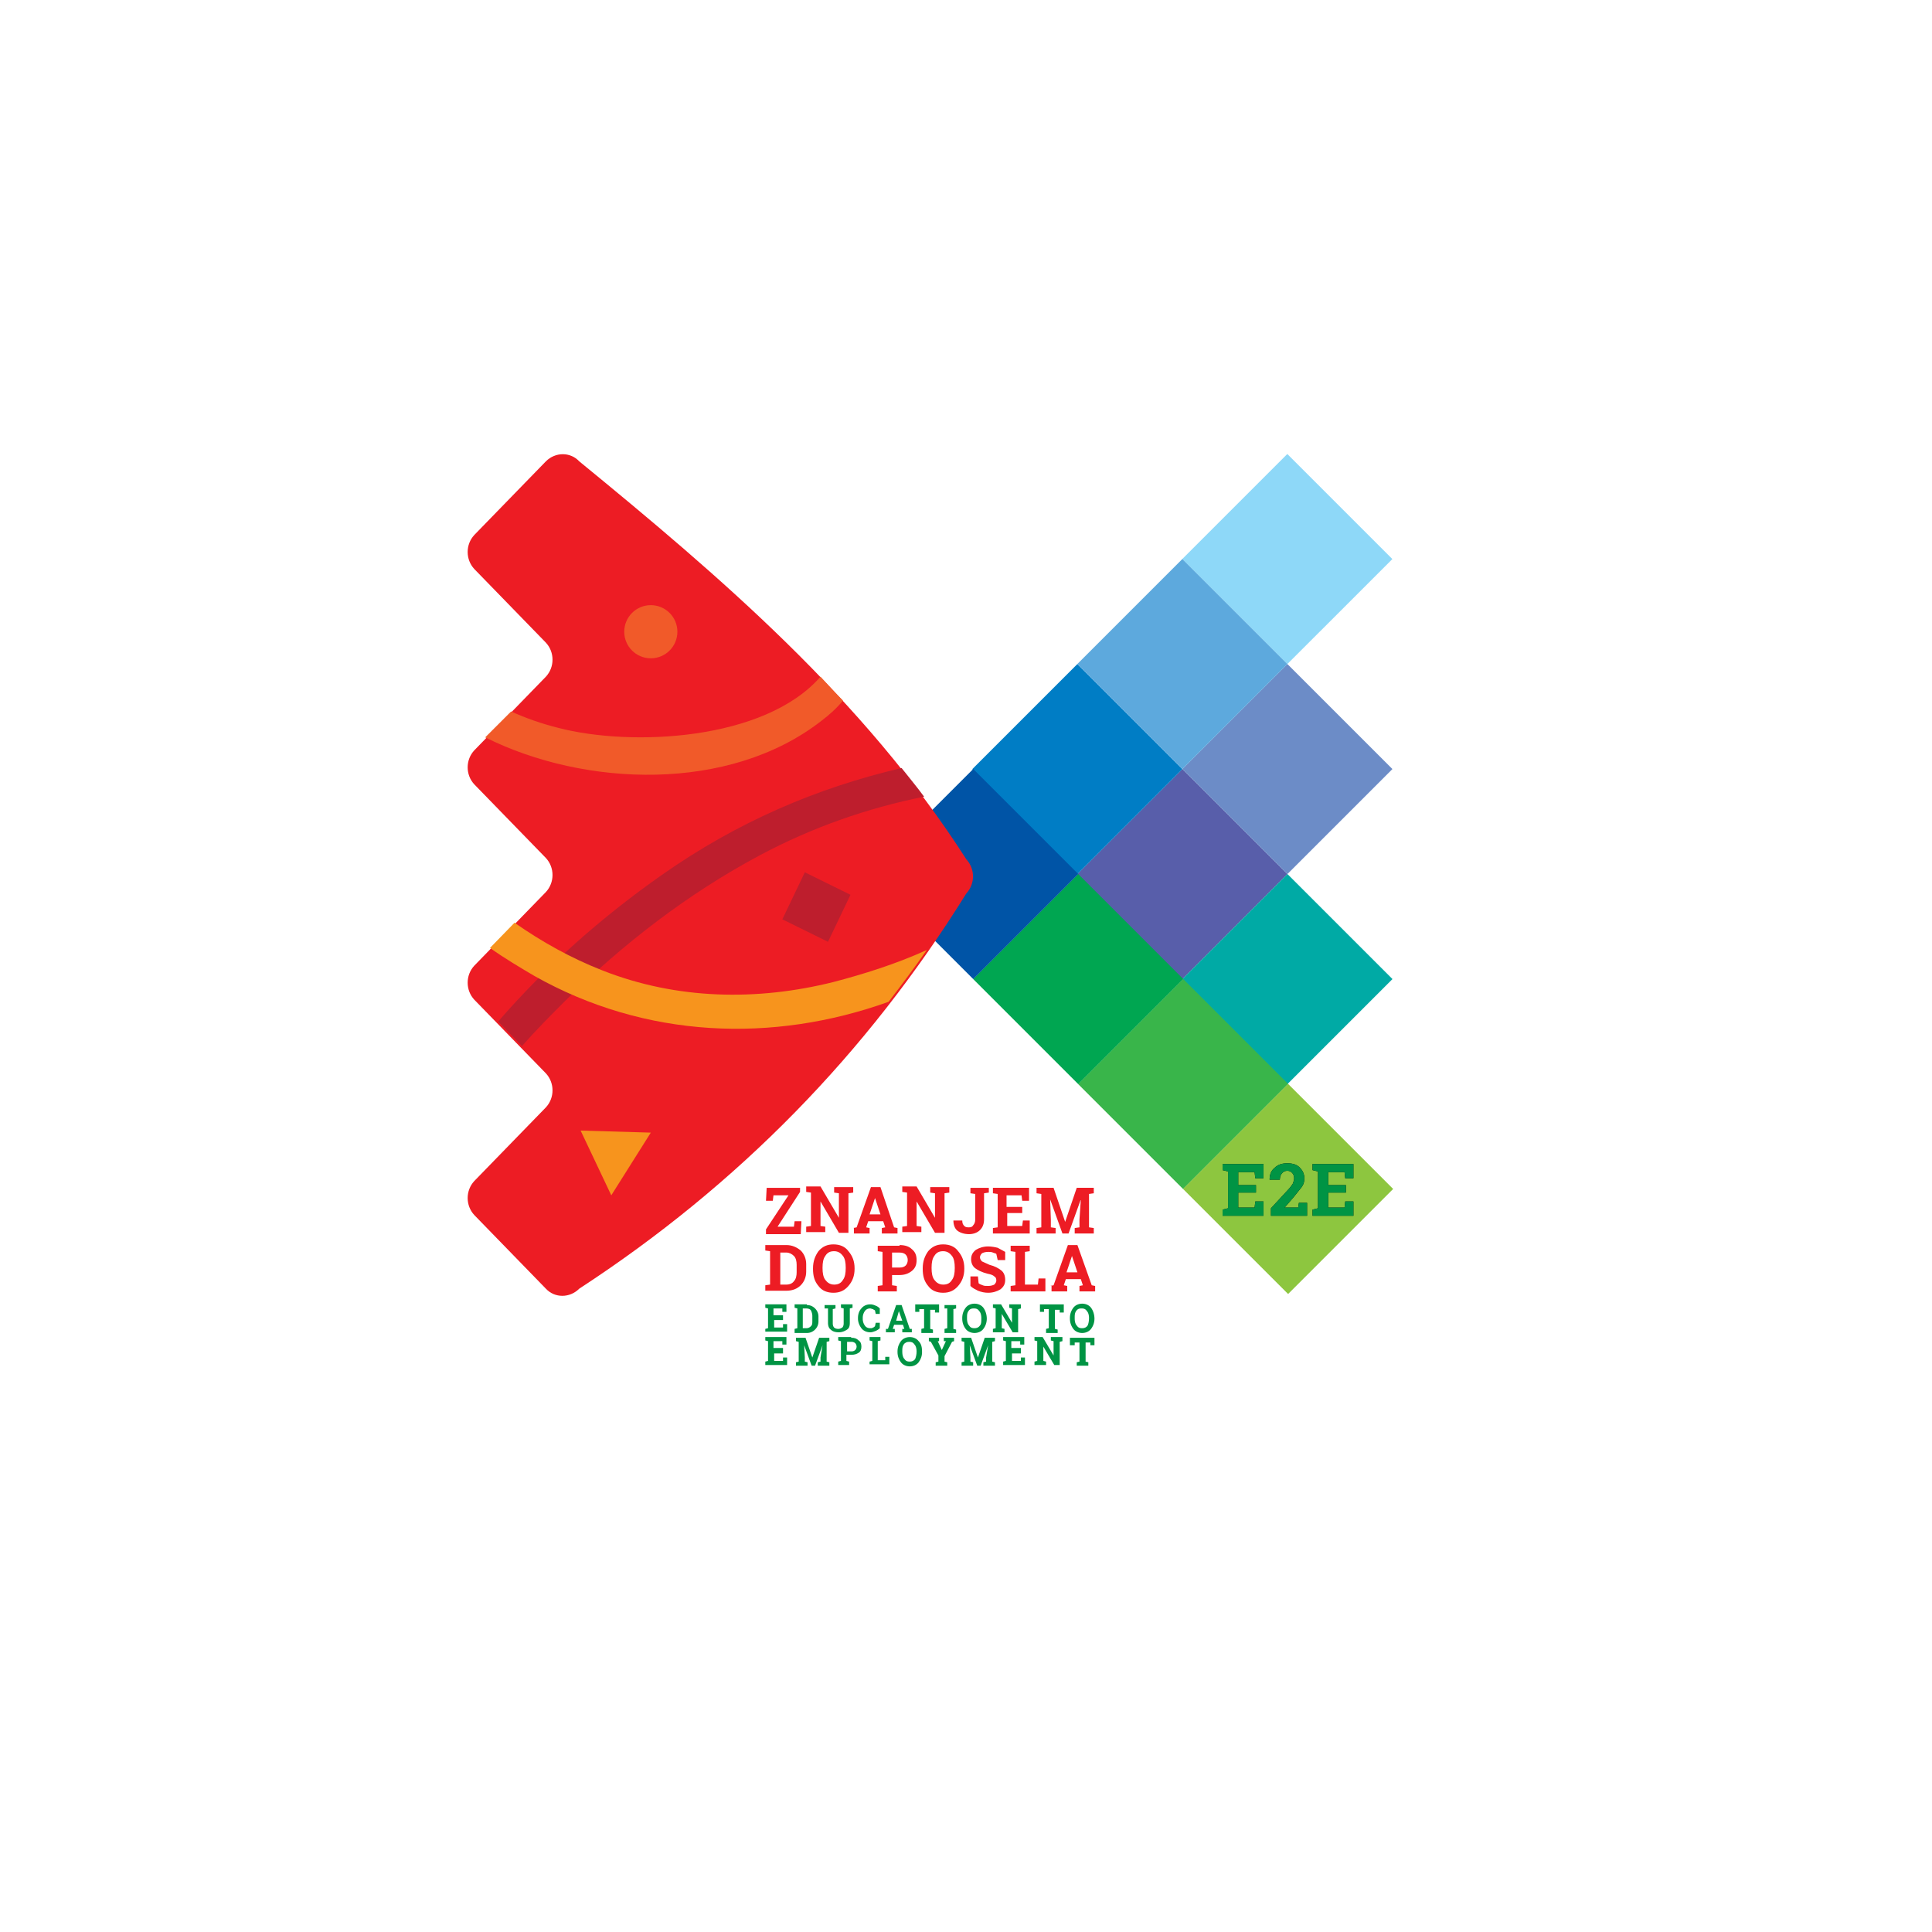 <svg xmlns="http://www.w3.org/2000/svg" xmlns:xlink="http://www.w3.org/1999/xlink" viewBox="0 0 283.5 283.5"><g fill="#ed1c24"><path d="M117.4 174.2v.7l-3.3 5.1h2.4l.1-.8h1l-.1 1.9h-5.1v-.7l3.3-5h-2.2l-.1.8h-1l.1-1.9h4.9z"/><use xlink:href="#B"/><path d="M125.2 180.2l.5-.1 2.1-5.9h1.4l2 5.9.5.1v.8h-2.3v-.8l.5-.1-.3-.9h-2.2l-.3.9.5.1v.8h-2.3v-.8zm2.4-2h1.6l-.8-2.4-.8 2.4z"/><use xlink:href="#B" x="14.1"/><path d="M145.1 174.2v.8l-.7.1v3.8c0 .7-.2 1.2-.6 1.6s-1 .6-1.6.6c-.7 0-1.3-.2-1.7-.5s-.6-.9-.6-1.5h1.3c0 .4.1.6.3.8s.4.2.7.2.5-.1.6-.3c.2-.2.3-.5.3-.8v-3.8l-.7-.1v-.8h2.7zm5 3.8h-2.3v1.9h2.2l.1-.8h1v1.9h-5.4v-.8l.7-.1v-4.9l-.7-.1v-.8h5.3v1.9h-1l-.1-.8h-2.2v1.7h2.3v.9zm8.5-2l-1.8 5h-.9l-1.8-5 .1 3v1.1l.7.1v.8h-2.8v-.8l.7-.1v-4.9l-.7-.1v-.8h2.5l1.7 5 1.7-5h2.5v.8l-.7.1v4.9l.7.1v.8h-2.8v-.8l.7-.1V179l.2-3zm-43.2 6.7c.8 0 1.5.3 2.1.8.5.5.8 1.2.8 2v1.1c0 .8-.3 1.5-.8 2s-1.2.8-2.1.8h-3.1v-.8l.7-.1v-4.9l-.7-.1v-.8h3.1zm-.9 1.1v4.7h.9c.5 0 .9-.2 1.1-.5.3-.3.4-.8.4-1.3v-1.1c0-.5-.1-1-.4-1.3s-.7-.5-1.1-.5h-.9zm10.9 2.4c0 1-.3 1.8-.9 2.5s-1.3 1-2.2 1-1.7-.3-2.2-1c-.6-.7-.8-1.5-.8-2.5v-.1c0-1 .3-1.8.8-2.5.6-.7 1.3-1 2.2-1s1.7.3 2.2 1c.6.7.9 1.5.9 2.5v.1zm-1.3-.2c0-.7-.1-1.3-.4-1.7s-.7-.7-1.3-.7-1 .2-1.3.7c-.3.4-.4 1-.4 1.7v.1c0 .7.1 1.3.4 1.7s.7.7 1.3.7 1-.2 1.3-.7c.3-.4.4-1 .4-1.7v-.1zm7.9-3.3c.8 0 1.4.2 1.8.6.5.4.7.9.7 1.6s-.2 1.2-.7 1.6-1.1.6-1.8.6h-1.1v1.5l.7.1v.8h-2.8v-.8l.7-.1v-4.9l-.7-.1v-.8h3.2zm-1.1 3.3h1.1c.4 0 .7-.1.9-.3s.3-.5.3-.8-.1-.6-.3-.8-.5-.3-.9-.3h-1.1v2.2zm10.6.2c0 1-.3 1.8-.9 2.5s-1.3 1-2.2 1-1.7-.3-2.2-1c-.6-.7-.8-1.5-.8-2.5v-.1c0-1 .3-1.8.8-2.5.6-.7 1.3-1 2.2-1s1.7.3 2.2 1c.6.7.9 1.5.9 2.5v.1zm-1.4-.2c0-.7-.1-1.3-.4-1.7s-.7-.7-1.3-.7-1 .2-1.3.7c-.3.4-.4 1-.4 1.7v.1c0 .7.1 1.3.4 1.7s.7.7 1.3.7 1-.2 1.3-.7c.3-.4.4-1 .4-1.7v-.1zm7.3-1.1h-1l-.2-.9c-.1-.1-.3-.1-.5-.2s-.5-.1-.7-.1c-.4 0-.7.1-.9.2-.2.2-.3.4-.3.6s.1.4.3.6l1.1.5c.8.2 1.3.5 1.7.8s.6.8.6 1.4-.2 1-.7 1.4c-.5.3-1.1.5-1.8.5-.5 0-1-.1-1.5-.3-.4-.2-.8-.4-1.1-.7v-1.4h1.1l.1 1c.1.1.3.2.6.3.2.1.5.1.8.1.4 0 .7-.1.9-.2.2-.2.3-.4.3-.6 0-.3-.1-.5-.3-.6-.2-.2-.5-.3-1-.4-.8-.2-1.4-.5-1.8-.8s-.6-.8-.6-1.3c0-.6.2-1 .7-1.4.5-.3 1.1-.5 1.8-.5.5 0 1 .1 1.4.2l1.1.6v1.2zm.9 4.6v-.8l.7-.1v-4.9l-.7-.1v-.8h2.8v.8l-.7.1v4.8h1.9l.1-.9h1v1.9h-5.1zm5.8-.8l.5-.1 2.1-5.9h1.4l2.1 5.9.5.1v.8h-2.3v-.8l.5-.1-.3-.9h-2.2l-.3.9.5.1v.8h-2.3v-.8zm2.4-2h1.6l-.8-2.4-.8 2.4z"/></g><use xlink:href="#C" fill="#585eaa"/><use xlink:href="#C" x="15.412" y="15.405" fill="#00aaa5"/><use xlink:href="#D" fill="#39b54a"/><use xlink:href="#D" x="15.408" y="15.404" fill="#8dc63f"/><use xlink:href="#D" x="-15.398" y="-15.405" fill="#00a651"/><use xlink:href="#C" x="15.405" y="-15.412" fill="#6c8cc7"/><path d="M204.316 82.035L188.9 97.45l-15.415-15.415L188.9 66.62z" fill="#8ed8f8"/><use xlink:href="#C" x="-15.411" y="-15.404" fill="#007dc5"/><use xlink:href="#D" x="-30.796" y="-30.809" fill="#0054a6"/><use xlink:href="#C" x="-0.008" y="-30.815" fill="#5da9dd"/><use xlink:href="#E"/><use xlink:href="#F"/><use xlink:href="#E" x="13.2"/><g fill="#009444"><use xlink:href="#E"/><use xlink:href="#F"/><use xlink:href="#E" x="13.2"/></g><path d="M85 67.7c-1.3-1.4-3.5-1.4-4.9 0L69.6 78.5c-1.3 1.4-1.3 3.6 0 5l10.5 10.8c1.3 1.4 1.3 3.6 0 5l-10.5 10.8c-1.3 1.4-1.3 3.6 0 5l10.5 10.8c1.3 1.4 1.3 3.6 0 5l-10.5 10.8c-1.3 1.4-1.3 3.6 0 5l10.5 10.8c1.3 1.4 1.3 3.6 0 5l-10.5 10.8c-1.3 1.4-1.3 3.6 0 5l10.5 10.8c1.3 1.4 3.5 1.4 4.9 0 23.3-15.2 42.2-34.5 56.8-58 1.3-1.4 1.3-3.6 0-5-15.1-23.6-36.4-41.7-56.8-58.4z" fill="#ed1c24"/><g fill="#f15a29"><circle cx="95.5" cy="92.7" r="3.9"/><path d="M120.4 99.3c-8.2 9.4-27.8 10.3-38.5 7.5-2.4-.6-4.7-1.4-6.9-2.4l-3.8 3.8c14.6 7.3 35.8 8.1 49.3-2.4 1.2-.9 2.3-1.9 3.2-3-1.1-1.1-2.2-2.3-3.3-3.5z"/></g><path d="M114.8 134.9l6.7 3.3 3.3-6.9-6.7-3.3zm17.5-22.2c-12.4 2.9-24.1 7.9-35.2 15.7-8.7 6.1-17 13.4-24 21.5l3.5 3.6c2.1-2.4 4.3-4.6 6.3-6.6 8.5-8.4 18.1-15.8 28.6-21.4 7.7-4.1 15.7-6.9 24.1-8.6-1.1-1.5-2.2-2.8-3.3-4.2z" fill="#be1e2d"/><path d="M89.7 175.4l5.8-9.2-10.3-.3zm32.6-31.3c-11.2 2.8-23 2.6-33.9-1.7-4.6-1.8-8.9-4.2-12.9-7l-3.6 3.7c2.1 1.5 4.3 2.8 6.5 4.1 16.3 9.2 35 9.9 52 3.8 1.9-2.5 3.8-5 5.6-7.6-4.6 2.1-9.5 3.6-13.7 4.7z" fill="#f7941d"/><g fill="#009444"><path d="M115 193.7h-1.4v1.1h1.3v-.5h.6v1.1h-3.2v-.4l.4-.1V192l-.4-.1v-.5h3.1v1.1h-.6v-.5h-1.3v1h1.4v.7zm3.4-2.2c.5 0 .9.2 1.2.5s.5.7.5 1.2v.7c0 .5-.2.9-.5 1.2s-.7.5-1.2.5h-1.8v-.6l.4-.1V192l-.4-.1v-.5h1.8zm-.6.6v2.8h.5c.3 0 .5-.1.7-.3s.2-.4.2-.8v-.7c0-.3-.1-.6-.2-.8s-.4-.3-.7-.3h-.5zm4.8-.6v.5l-.4.1v2.1c0 .3.1.5.2.6s.3.2.6.2.4-.1.6-.2c.1-.1.2-.3.2-.6V192l-.4-.1v-.5h1.7v.5l-.4.1v2.1c0 .5-.1.8-.4 1s-.7.4-1.2.4-.9-.1-1.2-.4c-.3-.2-.4-.6-.4-1V192h-.5v-.5h1.6zm6.5 1.3h-.6l-.1-.5c-.1-.1-.2-.1-.3-.2-.1 0-.3-.1-.4-.1-.3 0-.6.1-.8.4a1.69 1.69 0 0 0-.3 1v.1a1.69 1.69 0 0 0 .3 1c.2.3.5.4.8.4.2 0 .3 0 .4-.1.1 0 .2-.1.3-.2l.1-.5h.6v.8c-.2.2-.4.3-.6.4-.3.1-.5.2-.8.2-.5 0-1-.2-1.3-.6s-.5-.9-.5-1.4v-.1c0-.6.2-1.1.5-1.4.3-.4.8-.6 1.3-.6.3 0 .6.1.8.2.3.1.5.3.6.4v.8zm.9 2.2h.3l1.2-3.5h.8l1.2 3.5h.3v.5h-1.4v-.5h.3l-.2-.6h-1.3l-.2.6h.3v.5H130v-.5zm1.5-1.2h.9l-.5-1.4-.4 1.4zm6.3-2.3v1.1h-.6v-.4h-.7v2.8l.4.1v.5h-1.7v-.6l.4-.1v-2.8h-.7v.4h-.6v-1.1h3.5zm.8.5v-.5h1.7v.5l-.4.1v2.9l.4.1v.5h-1.7v-.6l.4-.1V192h-.4zm6.2 1.5c0 .6-.2 1.1-.5 1.5s-.8.6-1.3.6-1-.2-1.3-.6-.5-.9-.5-1.5v-.1c0-.6.2-1.1.5-1.5s.8-.6 1.3-.6 1 .2 1.3.6.5 1 .5 1.6zm-.8-.1c0-.4-.1-.8-.3-1-.2-.3-.4-.4-.8-.4s-.6.1-.8.4-.2.6-.2 1v.1c0 .4.1.8.3 1 .2.3.4.4.8.4.3 0 .6-.1.8-.4.2-.2.2-.6.2-1.1zm5.8-1.9v.5l-.4.1v3.4h-.8l-1.6-2.7v2.1l.4.1v.5h-1.7v-.5l.4-.1V192l-.4-.1v-.5h1.2l1.6 2.7V192l-.4-.1v-.5h1.7zm6.3 0v1.1h-.6v-.4h-.7v2.8l.4.1v.5h-1.7v-.6l.4-.1v-2.8h-.7v.4h-.6v-1.1h3.5zm4.5 2c0 .6-.2 1.1-.5 1.5s-.8.6-1.3.6-1-.2-1.3-.6-.5-.9-.5-1.5v-.1c0-.6.2-1.1.5-1.5s.8-.6 1.3-.6 1 .2 1.3.6.5 1 .5 1.6zm-.8-.1c0-.4-.1-.8-.3-1-.2-.3-.4-.4-.8-.4s-.6.1-.8.4-.2.6-.2 1v.1c0 .4.1.8.3 1 .2.3.4.4.8.4.3 0 .6-.1.8-.4.1-.2.2-.6.2-1.1z"/><use xlink:href="#G"/><path d="M120.7 197.4l-1.1 3h-.5l-1.1-3 .1 1.8v.6l.4.1v.5h-1.7v-.5l.4-.1v-2.9l-.4-.1v-.5h1.4l1 2.9 1-2.9h1.5v.5l-.4.1v2.9l.4.1v.5H120v-.5l.4-.1v-.6l.3-1.8zm4.2-1.1c.5 0 .8.1 1.1.4.3.2.4.5.4.9s-.1.7-.4.9-.6.3-1.1.3h-.7v.9l.4.1v.5H123v-.5l.4-.1v-2.9l-.4-.1v-.5h1.9zm-.6 2h.7c.2 0 .4-.1.5-.2s.2-.3.2-.5-.1-.4-.2-.5-.3-.2-.5-.2h-.7v1.4zm3.3 2v-.5l.4-.1v-2.9l-.4-.1v-.5h1.6v.5l-.4.1v2.8h1.1v-.5h.6v1.1h-2.9zm7.7-1.9c0 .6-.2 1.1-.5 1.5s-.8.6-1.3.6-1-.2-1.3-.6-.5-.9-.5-1.5v-.1c0-.6.2-1.1.5-1.5s.8-.6 1.3-.6 1 .2 1.3.6c.4.4.5.9.5 1.6zm-.8-.1c0-.4-.1-.8-.3-1-.2-.3-.4-.4-.8-.4-.3 0-.6.1-.8.4s-.2.6-.2 1v.1c0 .4.1.8.3 1 .2.3.4.4.8.4.3 0 .6-.1.8-.4.1-.3.2-.6.2-1.1zm3.4-1.5h-.3l.6 1.3.6-1.3h-.3v-.5h1.5v.5l-.3.1-1.1 2.1v.8l.4.1v.5h-1.7v-.5l.4-.1v-.9l-1.1-2-.3-.1v-.5h1.5v.5zm7.1.6l-1.1 3h-.5l-1.1-3 .1 1.8v.6l.4.1v.5h-1.7v-.5l.4-.1v-2.9l-.4-.1v-.5h1.4l1 2.9 1-2.9h1.5v.5l-.4.1v2.9l.4.1v.5h-1.7v-.5l.4-.1v-.6l.3-1.8z"/><use xlink:href="#G" x="34.9"/><path d="M155.9 196.3v.5l-.4.1v3.4h-.8l-1.6-2.7v2.1l.4.1v.5h-1.7v-.5l.4-.1v-2.9l-.4-.1v-.5h1.2l1.6 2.7v-2.1l-.4-.1v-.5h1.7zm4.7 0v1.1h-.6v-.4h-.7v2.8l.4.1v.5H158v-.5l.4-.1V197h-.7v.4h-.7v-1.1h3.6z"/></g><defs ><path id="B" d="M125.2 174.2v.8l-.7.1v5.8h-1.4l-2.7-4.6v3.6l.7.1v.8h-2.8v-.8l.7-.1V175l-.7-.1v-.8h2.1l2.7 4.6v-3.6l-.7-.1v-.8h2.8z"/><path id="C" d="M188.918 128.262l-15.415 15.415-15.415-15.415 15.415-15.415z"/><path id="D" d="M158.192 159.062l15.415-15.415 15.415 15.415-15.415 15.415z"/><path id="E" d="M184.3 175h-2.6v2.2h2.4l.1-.9h1.2v2.1h-6v-.9l.8-.2v-5.4l-.8-.2v-.9h6v2.1h-1.2l-.1-.9h-2.4v1.9h2.6v1.1z"/><path id="F" d="M186.5 178.3v-1l2.4-2.6c.4-.4.6-.7.8-1 .1-.3.2-.5.2-.8s-.1-.6-.3-.8-.4-.3-.7-.3-.6.1-.8.4c-.2.2-.3.6-.3.9h-1.5c0-.7.2-1.3.7-1.7.5-.5 1.1-.7 1.9-.7s1.4.2 1.8.6.7.9.7 1.6c0 .5-.1.9-.4 1.3l-1.2 1.5-1.3 1.5h2l.1-.7h1.2v1.9h-5.3z"/><path id="G" d="M115 198.6h-1.4v1.1h1.3v-.5h.6v1.1h-3.2v-.5l.4-.1v-2.9l-.4-.1v-.5h3.1v1.1h-.6v-.5h-1.3v1h1.4v.8z"/></defs></svg>